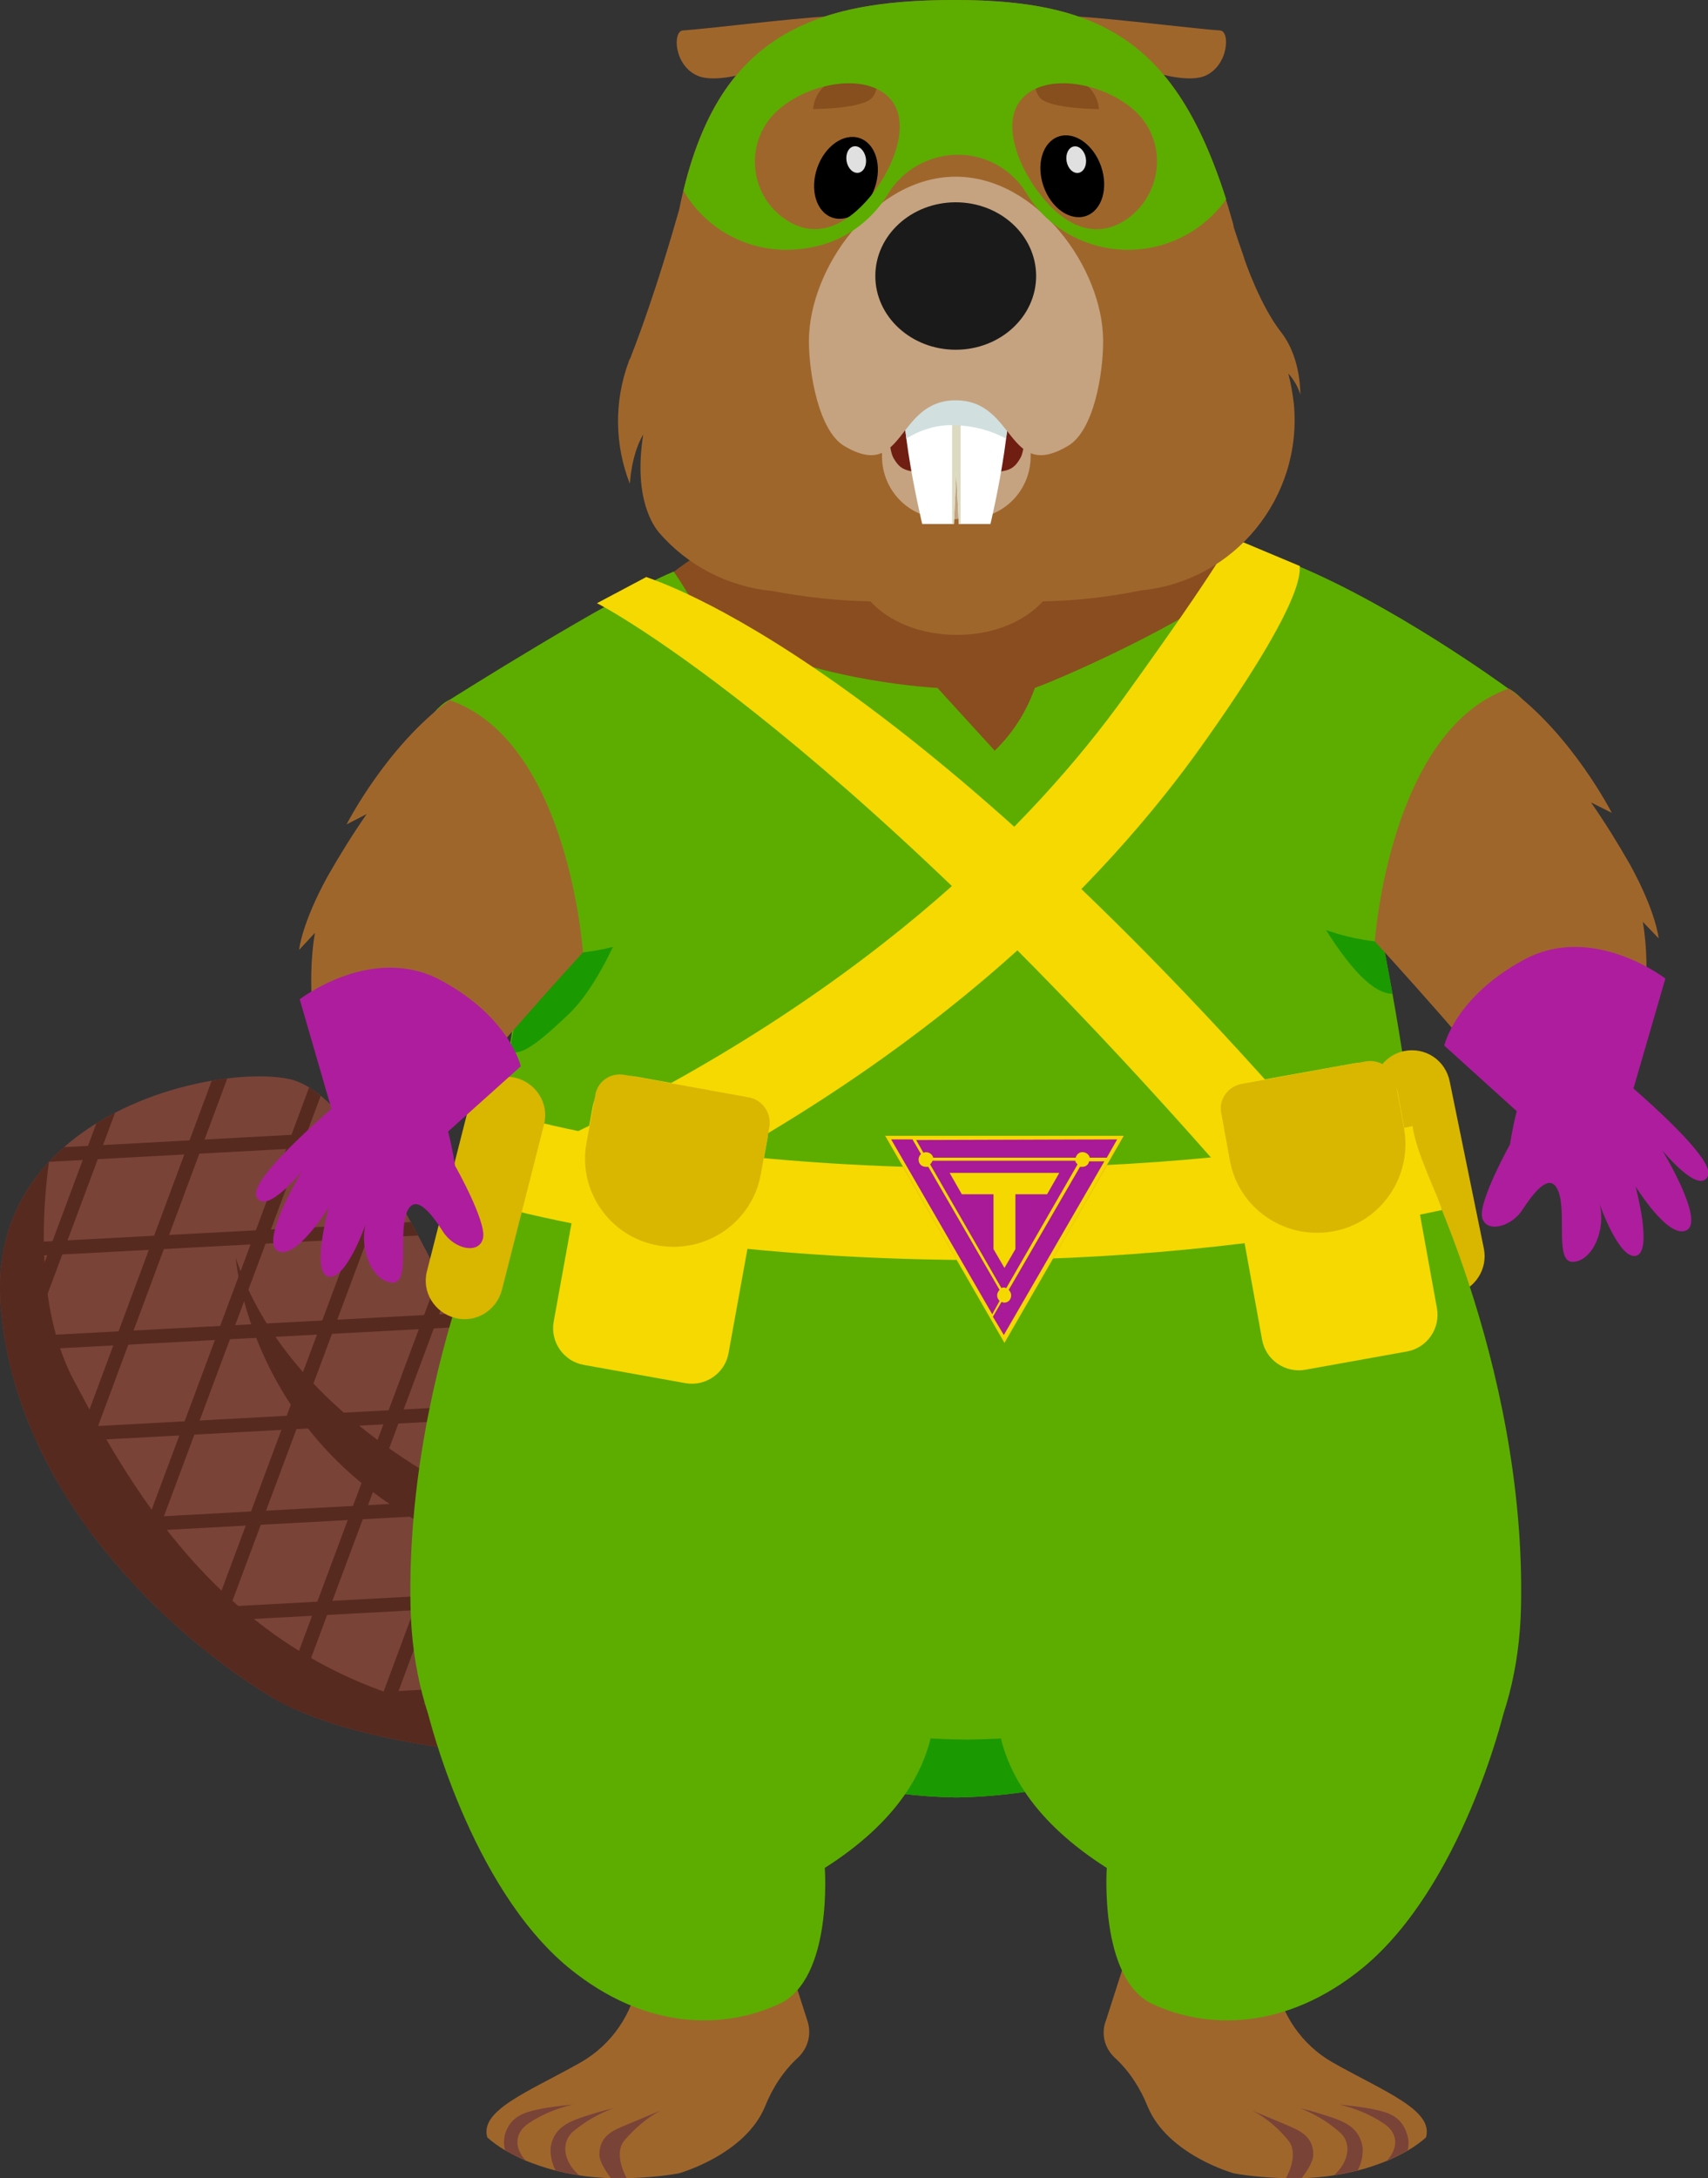 <?xml version="1.0" encoding="utf-8"?>
<!-- Generator: Adobe Illustrator 26.5.0, SVG Export Plug-In . SVG Version: 6.00 Build 0)  -->
<svg version="1.1" id="Layer_1" xmlns="http://www.w3.org/2000/svg" xmlns:xlink="http://www.w3.org/1999/xlink" x="0px" y="0px"
	 viewBox="0 0 280.4 357.5" style="enable-background:new 0 0 280.4 357.5;" xml:space="preserve">
<rect x="0" y="0" width="280.4" height="357.5" fill="#333333" stroke="none"/>
<style type="text/css">
	.st0{fill:#7A4338;}
	
		.st1{clip-path:url(#SVGID_00000080190477383226938670000003874956750143621546_);fill:none;stroke:#572A20;stroke-width:2.27;stroke-miterlimit:10;}
	.st2{clip-path:url(#SVGID_00000080190477383226938670000003874956750143621546_);fill:#572A20;}
	.st3{fill:#5CAD00;}
	.st4{fill:#1A9900;}
	.st5{fill:#8A4D20;}
	.st6{fill:#D9B600;}
	.st7{fill:#9F662C;}
	.st8{fill:#AE1D9E;}
	.st9{fill:#F5D900;}
	.st10{fill:#A81A97;}
	.st11{fill:#F5D800;}
	.st12{fill:#C5A380;}
	.st13{fill:#701E12;}
	.st14{clip-path:url(#SVGID_00000117661468596763913800000012044498562306276496_);fill:#FFFFFF;}
	.st15{clip-path:url(#SVGID_00000117661468596763913800000012044498562306276496_);fill:#DCDBC1;}
	.st16{clip-path:url(#SVGID_00000117661468596763913800000012044498562306276496_);fill:#D1DFDF;}
	.st17{fill:#1A1A1A;}
	.st18{fill:#E0E0E0;}
	.st19{fill:#864F1D;}
</style>
<path class="st0" d="M123.7,241.2c-15.2-0.3-39.1-10.4-45.1-19.7s-19-41.8-31.1-44.4s-49.8,5.7-47.4,37.1s28.4,54.5,44.1,64.1
	s49.1,11,61.5,10s54.1-4.7,54.1-4.7S153.8,241.9,123.7,241.2z"/>
<g>
	<defs>
		<path id="SVGID_1_" d="M123.7,241.2c-15.2-0.3-39.1-10.4-45.1-19.7s-19-41.8-31.1-44.4s-49.8,5.7-47.4,37.1s28.4,54.5,44.1,64.1
			s49.1,11,61.5,10s54.1-4.7,54.1-4.7S153.8,241.9,123.7,241.2z"/>
	</defs>
	<clipPath id="SVGID_00000008131270845329505810000006154715670434316185_">
		<use xlink:href="#SVGID_1_"  style="overflow:visible;"/>
	</clipPath>
	
		<line style="clip-path:url(#SVGID_00000008131270845329505810000006154715670434316185_);fill:none;stroke:#572A20;stroke-width:2.27;stroke-miterlimit:10;" x1="118.6" y1="263.3" x2="85.8" y2="351.5"/>
	
		<line style="clip-path:url(#SVGID_00000008131270845329505810000006154715670434316185_);fill:none;stroke:#572A20;stroke-width:2.27;stroke-miterlimit:10;" x1="107.8" y1="248.5" x2="74.9" y2="336.7"/>
	
		<line style="clip-path:url(#SVGID_00000008131270845329505810000006154715670434316185_);fill:none;stroke:#572A20;stroke-width:2.27;stroke-miterlimit:10;" x1="96.9" y1="233.7" x2="64" y2="322"/>
	
		<line style="clip-path:url(#SVGID_00000008131270845329505810000006154715670434316185_);fill:none;stroke:#572A20;stroke-width:2.27;stroke-miterlimit:10;" x1="86" y1="218.9" x2="53.2" y2="307.2"/>
	
		<line style="clip-path:url(#SVGID_00000008131270845329505810000006154715670434316185_);fill:none;stroke:#572A20;stroke-width:2.27;stroke-miterlimit:10;" x1="75.2" y1="204.1" x2="42.3" y2="292.4"/>
	
		<line style="clip-path:url(#SVGID_00000008131270845329505810000006154715670434316185_);fill:none;stroke:#572A20;stroke-width:2.27;stroke-miterlimit:10;" x1="64.3" y1="189.4" x2="31.4" y2="277.6"/>
	
		<line style="clip-path:url(#SVGID_00000008131270845329505810000006154715670434316185_);fill:none;stroke:#572A20;stroke-width:2.27;stroke-miterlimit:10;" x1="53.4" y1="174.6" x2="20.5" y2="262.8"/>
	
		<line style="clip-path:url(#SVGID_00000008131270845329505810000006154715670434316185_);fill:none;stroke:#572A20;stroke-width:2.27;stroke-miterlimit:10;" x1="42.5" y1="159.8" x2="9.7" y2="248"/>
	
		<line style="clip-path:url(#SVGID_00000008131270845329505810000006154715670434316185_);fill:none;stroke:#572A20;stroke-width:2.27;stroke-miterlimit:10;" x1="31.7" y1="145" x2="-1.2" y2="233.3"/>
	
		<line style="clip-path:url(#SVGID_00000008131270845329505810000006154715670434316185_);fill:none;stroke:#572A20;stroke-width:2.27;stroke-miterlimit:10;" x1="20.8" y1="130.2" x2="-12.1" y2="218.5"/>
	
		<line style="clip-path:url(#SVGID_00000008131270845329505810000006154715670434316185_);fill:none;stroke:#572A20;stroke-width:2.27;stroke-miterlimit:10;" x1="55.2" y1="309.9" x2="149.2" y2="304.9"/>
	
		<line style="clip-path:url(#SVGID_00000008131270845329505810000006154715670434316185_);fill:none;stroke:#572A20;stroke-width:2.27;stroke-miterlimit:10;" x1="44.3" y1="295.1" x2="138.4" y2="290.1"/>
	
		<line style="clip-path:url(#SVGID_00000008131270845329505810000006154715670434316185_);fill:none;stroke:#572A20;stroke-width:2.27;stroke-miterlimit:10;" x1="33.4" y1="280.4" x2="127.5" y2="275.3"/>
	
		<line style="clip-path:url(#SVGID_00000008131270845329505810000006154715670434316185_);fill:none;stroke:#572A20;stroke-width:2.27;stroke-miterlimit:10;" x1="22.6" y1="265.6" x2="116.6" y2="260.5"/>
	
		<line style="clip-path:url(#SVGID_00000008131270845329505810000006154715670434316185_);fill:none;stroke:#572A20;stroke-width:2.27;stroke-miterlimit:10;" x1="11.7" y1="250.8" x2="105.7" y2="245.7"/>
	
		<line style="clip-path:url(#SVGID_00000008131270845329505810000006154715670434316185_);fill:none;stroke:#572A20;stroke-width:2.27;stroke-miterlimit:10;" x1="0.8" y1="236" x2="94.9" y2="230.9"/>
	
		<line style="clip-path:url(#SVGID_00000008131270845329505810000006154715670434316185_);fill:none;stroke:#572A20;stroke-width:2.27;stroke-miterlimit:10;" x1="-10" y1="221.2" x2="84" y2="216.2"/>
	
		<line style="clip-path:url(#SVGID_00000008131270845329505810000006154715670434316185_);fill:none;stroke:#572A20;stroke-width:2.27;stroke-miterlimit:10;" x1="-20.9" y1="206.4" x2="73.1" y2="201.4"/>
	
		<line style="clip-path:url(#SVGID_00000008131270845329505810000006154715670434316185_);fill:none;stroke:#572A20;stroke-width:2.27;stroke-miterlimit:10;" x1="-31.8" y1="191.7" x2="62.3" y2="186.6"/>
	
		<line style="clip-path:url(#SVGID_00000008131270845329505810000006154715670434316185_);fill:none;stroke:#572A20;stroke-width:2.27;stroke-miterlimit:10;" x1="-42.7" y1="176.9" x2="51.4" y2="171.8"/>
	<path style="clip-path:url(#SVGID_00000008131270845329505810000006154715670434316185_);fill:#572A20;" d="M9.4,183.1
		c0,0-6.5,26.2,2.8,43.6C23,247,40.8,278.6,84.4,282.1c26.7,2.1,53.6,0.6,79.9-4.3c0,0,0.9,11.5,0.6,10.8s-140.4,12-140.4,12
		l-42.6-95L9.4,183.1z"/>
	<path style="clip-path:url(#SVGID_00000008131270845329505810000006154715670434316185_);fill:#572A20;" d="M38.7,206.4
		c0,0,2,28.8,31.6,44.2s74.4,13.9,74.4,13.9s-31.1-4.5-52.6-12.3S46.2,229.2,38.7,206.4z"/>
</g>
<path class="st3" d="M214.4,276.3c-7.1,6-21.4,12-35.6,15.6c-7.1,1.9-14.5,3-21.9,3.1c-6.2-0.1-12.4-0.9-18.4-2.3
	c-15.2-3.4-31.5-9.9-39.1-16.4c-18.6-15.7-20.8-53.6-18.9-78.5l0.1-1.5c0.3-3.9,0.8-8.6,1.5-13.7c0.8-6,1.8-12.6,3-19.5
	c1.7-9.4,3.7-19.3,6.2-28.6c4.1-15.5,9.3-29.5,15.5-36.9c0.5-0.6,1-1.1,1.5-1.6c9.6-9.5,31.2-15.4,48.1-15.4
	c16.5,0,37.6,5.3,47.9,14.3c1,0.8,1.9,1.7,2.7,2.7c5.7,6.8,10.5,19.1,14.4,33c2.9,10.4,5.3,21.8,7.2,32.5l0,0
	c1.4,7.8,2.5,15.2,3.3,21.7c0.6,4.3,1,8.2,1.3,11.5c0.1,1.2,0.2,2.4,0.3,3.6C235.4,225.3,232.6,261,214.4,276.3z"/>
<path class="st4" d="M178.9,291.9c-7.1,1.9-14.5,3-21.9,3.1c-6.2-0.1-12.4-0.9-18.4-2.3c-1.4-3.3-3.3-6.5-5.4-9.4
	c0,0,14.8,2.2,25.8,2.2c7.4-0.1,14.7-0.8,21.9-2.2C180.9,283.3,181.5,285.8,178.9,291.9z"/>
<path class="st5" d="M204.3,94.8c-10.5,7.9-29,16.1-34.4,18.1c-1.4,3.9-3.6,7.4-6.6,10.3l-9.4-10.3c0,0-18.7-0.9-32.6-8
	c-7.4-3.8-11.1-6.9-13-9c9.6-9.5,31.2-15.4,48-15.4C172.9,80.5,194.1,85.8,204.3,94.8z"/>
<path class="st4" d="M228.6,163.1c-8.4,0-20.9-30.1-20.9-30.1l13.7-2.4C224.3,141,226.7,152.4,228.6,163.1z"/>
<path class="st4" d="M106.8,138.6c-2.3,8.2-7.2,22-13.6,28c-2.7,2.5-7.9,7.6-9.5,5.7c2.6-13.9,5.3-28.6,7.7-37.9
	C101.6,134.8,108.2,133.7,106.8,138.6z"/>
<path id="pouch-b" class="st6" d="M230.5,172.5L230.5,172.5c3.5-0.7,6.8,1.5,7.5,5l5.6,27.4c0.7,3.4-1.5,6.8-5,7.5l0,0
	c-3.4,0.7-6.8-1.5-7.5-5l-5.6-27.4C224.9,176.6,227.1,173.2,230.5,172.5z"/>
<path class="st7" d="M131,337.7c-2.4,2.2-4.2,5-5.4,8c-3.3,8-14.2,11-14.2,11c-2.8,0.5-5.7,0.7-8.6,0.8c-0.9,0-1.8,0-2.6,0
	c-1.7-0.1-3.5-0.2-5.2-0.5c-1.4-0.2-2.7-0.5-3.9-0.8c-1.6-0.4-3.3-1-4.8-1.6c-1.2-0.5-2.3-1.1-3.4-1.7c-1-0.6-2-1.3-2.9-2.1
	c-1.3-4.5,6.8-7.5,15.3-12.3c5.1-2.9,8.6-8,9.5-13.8c2.9-7.6,24.3-3.8,24.3-3.8l3.4,10.6C133.3,333.7,132.7,336.1,131,337.7z"/>
<path class="st0" d="M102.5,351.3c-1.9,2.3,0.4,6.2,0.4,6.2c-0.9,0-1.8,0-2.6,0c-0.8-1.1-1.9-2.7-1.9-3.9c0-3.1,2.3-4,4.5-4.9
	l5.5-2.3C106.2,347.6,104.2,349.3,102.5,351.3z"/>
<path class="st0" d="M95.1,357c-1.4-0.2-2.7-0.5-3.9-0.8c-0.6-1.2-0.9-2.5-0.8-3.8c0.5-3,2.6-4,4.8-4.8c1.8-0.6,3.7-1.2,5.5-1.6
	c-2.4,0.9-4.7,2.2-6.7,3.9C91.8,352,92.9,355.2,95.1,357z"/>
<path class="st0" d="M86.3,354.6c-1.2-0.5-2.3-1.1-3.4-1.7c-0.2-0.9-0.2-1.8,0-2.6c0.9-3,3.2-3.6,5.4-4.1c1.9-0.4,3.8-0.6,5.7-0.8
	c-2.5,0.6-5,1.6-7.1,3C84.4,350,84.4,352.5,86.3,354.6z"/>
<path class="st3" d="M70.3,281.3c0,0,6.8,28.2,23,41.6c12.8,10.5,25.7,10.1,34.6,6s7.5-22.4,7.5-22.4S98.3,260.8,70.3,281.3z"/>
<path id="arm-l" class="st3" d="M110.6,93.8c-10.3,4.3-36.7,21-36.7,21s-6.2,2.4-6.5,15.3s0.9,26.6,23.5,26.5
	c19-0.1,28-11.8,29.8-19S123.7,112.9,110.6,93.8z"/>
<path id="thigh-l" class="st3" d="M85.3,187.7c0,0-18.8,35.5-17.9,76.1s37.4,59.5,63.5,45.4s27.4-33.3,15.1-51.4
	S108.8,182.8,85.3,187.7z"/>
<path class="st7" d="M183,337.7c2.4,2.2,4.2,5,5.4,8c3.3,8,14.2,11,14.2,11c2.8,0.5,5.7,0.7,8.6,0.8c0.9,0,1.8,0,2.6,0
	c1.8-0.1,3.5-0.2,5.3-0.5c1.4-0.2,2.7-0.5,3.9-0.8c1.6-0.4,3.3-1,4.8-1.6c1.2-0.5,2.3-1.1,3.4-1.7c1-0.6,2-1.3,2.9-2.1
	c1.3-4.5-6.8-7.5-15.3-12.3c-5.1-2.9-8.6-8-9.5-13.8c-2.9-7.6-24.3-3.8-24.3-3.8l-3.4,10.6C180.7,333.7,181.3,336.1,183,337.7z"/>
<path class="st0" d="M211.5,351.3c1.9,2.3-0.4,6.2-0.4,6.2c0.9,0,1.8,0,2.6,0c0.8-1.1,1.9-2.7,1.9-3.9c0-3.1-2.4-4-4.5-4.9l-5.5-2.3
	C207.9,347.6,209.9,349.3,211.5,351.3z"/>
<path class="st0" d="M219,357c1.4-0.2,2.7-0.5,3.9-0.8c0.6-1.2,0.9-2.5,0.8-3.8c-0.5-3-2.6-4-4.8-4.8c-1.8-0.6-3.7-1.2-5.5-1.6
	c2.4,0.9,4.7,2.3,6.6,4C222.2,352,221.1,355.2,219,357z"/>
<path class="st0" d="M227.7,354.6c1.2-0.5,2.3-1.1,3.4-1.7c0.2-0.9,0.2-1.8-0.1-2.6c-0.9-3-3.1-3.6-5.4-4.1
	c-1.9-0.4-3.8-0.6-5.7-0.8c2.5,0.6,5,1.6,7.1,3C229.6,350,229.6,352.5,227.7,354.6z"/>
<path class="st3" d="M246.8,281.3c0,0-6.8,28.2-23,41.6c-12.8,10.5-25.8,10.1-34.6,6s-7.5-22.4-7.5-22.4S218.7,260.8,246.8,281.3z"
	/>
<path id="arm-r" class="st3" d="M210.9,92c17.1,6.6,36.7,21,36.7,21s6.2,2.4,6.5,15.3s-0.9,26.6-23.5,26.5
	c-19-0.1-28.1-11.8-29.9-19S197.5,116.4,210.9,92z"/>
<path id="forearm-r" class="st7" d="M225.7,154.5c0,0,20.3,22.1,24,28.5s16.2,1.2,18.2-6.1s3.2-17.4,1.8-25.6l2.6,2.7
	c0,0-0.4-4.3-4.7-12.1c-2-3.5-4.1-6.9-6.4-10.2l3.4,1.7c0,0-6.5-12.8-16.9-20.4C228.1,119.9,225.7,154.5,225.7,154.5z"/>
<path class="st8" d="M247.9,187.8c0,0-5.1,9.2-4.6,11.9s4.7,1.8,6.6-1.1s4.7-6.6,6-2.9c1.3,3.8-0.7,11.6,2.4,11.4
	c3.1-0.2,5.4-5.2,4.3-9.5c0,0,3.2,9.2,6,8.5s-0.1-11.4-0.1-11.4s5.4,8.8,8.4,7.2s-4-13.1-4-13.1s6,7.4,7.5,4.2s-15.7-17.3-15.7-17.3
	s-5.3-3.5-12.4,0C249.4,177.2,247.9,187.8,247.9,187.8z"/>
<path class="st8" d="M265.8,186.8l7.6-26.2c0,0-11.9-9.2-23.2-3.1s-13.1,14.1-13.1,14.1l12.6,11.4L265.8,186.8z"/>
<path id="thigh-r" class="st3" d="M231.8,187.7c0,0,18.8,35.5,17.9,76.1s-37.4,59.5-63.5,45.4s-27.4-33.3-15.2-51.4
	S208.2,182.8,231.8,187.7z"/>
<path class="st9" d="M95.8,201.9l-6.3-13.7c51.9-23.9,80.4-53.4,95.2-74c16-22.2,17.5-25.8,17.5-26l11.2,4.7
	c-0.2,0.8,1.6,4.6-15.9,29.2C181.7,144.4,151.2,176.4,95.8,201.9z"/>
<path class="st9" d="M208.3,200.9C139.5,120.5,98.5,99.2,98,99l8.1-4.3c2.2,0.9,42.5,13.1,113.7,96.3L208.3,200.9z"/>
<path class="st9" d="M236.7,198.6c-24.7,5.3-49.9,8-75.2,8.2c-30.3,0-58.9-3.2-80.9-9.1l0.1-1.5c0.3-3.9,0.8-8.6,1.5-13.7l0.2,0.1
	c21,5.9,49.1,9.1,79.1,9.1c26,0,50.6-2.4,70.4-6.9C232.4,189.1,236.6,197.4,236.7,198.6z"/>
<path class="st9" d="M104.4,176.7l16.7,3c3.3,0.6,5.5,3.8,4.9,7.1l-6.4,35.3c-0.6,3.3-3.8,5.5-7.1,4.9l-16.7-3
	c-3.3-0.6-5.5-3.8-4.9-7.1l6.4-35.3C97.9,178.3,101.1,176.1,104.4,176.7z"/>
<path class="st6" d="M102.5,176.4l20.4,3.7c2.3,0.4,3.8,2.6,3.4,4.9l0,0l-1.4,7.7c-1.4,7.9-9,13.1-16.9,11.7l0,0l0,0
	c-7.9-1.4-13.2-9-11.7-16.9l0,0l1.4-7.6C98,177.5,100.2,176,102.5,176.4L102.5,176.4z"/>
<path class="st9" d="M205.7,177.5l16.7-3c3.3-0.6,6.5,1.6,7.1,4.9l6.4,35.3c0.6,3.3-1.6,6.5-4.9,7.1l-16.7,3
	c-3.3,0.6-6.5-1.6-7.1-4.9l-6.4-35.3C200.2,181.3,202.4,178.1,205.7,177.5z"/>
<path class="st6" d="M203.8,177.9l20.4-3.7c2.3-0.4,4.5,1.1,4.9,3.4l0,0l1.4,7.6c1.4,7.9-3.8,15.5-11.7,16.9l0,0l0,0
	c-7.9,1.4-15.5-3.8-16.9-11.7l0,0l-1.4-7.7C200,180.5,201.6,178.3,203.8,177.9L203.8,177.9L203.8,177.9z"/>
<path class="st6" d="M84.7,176.9L84.7,176.9c3.4,0.9,5.5,4.3,4.6,7.7l-6.9,27.1c-0.9,3.4-4.3,5.5-7.7,4.6l0,0
	c-3.4-0.9-5.5-4.3-4.6-7.7l6.9-27.1C77.9,178.1,81.3,176.1,84.7,176.9z"/>
<polygon class="st10" points="145.3,186.4 184.5,186.4 164.9,220.3 "/>
<polygon class="st11" points="157.9,196 163.1,196 163.1,205 164.9,208.1 166.7,205 166.7,196 171.9,196 173.9,192.5 155.9,192.5 
	"/>
<path class="st11" d="M184.5,186.4h-39.2l19.6,34L184.5,186.4z M183.4,187l-1.7,3h-2.8c-0.1-0.6-0.8-1-1.4-0.9
	c-0.5,0.1-0.8,0.5-0.9,0.9h-23.4c-0.1-0.5-0.6-0.9-1.2-0.9c-0.1,0-0.2,0-0.4,0.1l-1.2-2.1L183.4,187z M176.9,191.1l-11.7,20.3
	c-0.1,0-0.2-0.1-0.4-0.1c-0.1,0-0.2,0-0.4,0.1l-11.7-20.3c0.2-0.2,0.3-0.4,0.4-0.6h23.4C176.6,190.8,176.8,191,176.9,191.1z
	 M149.8,187l1.4,2.4c-0.2,0.2-0.4,0.5-0.4,0.9c0,0.7,0.5,1.2,1.2,1.2l0,0c0.1,0,0.2,0,0.4,0l11.7,20.2c-0.2,0.2-0.4,0.5-0.4,0.9
	c0,0.3,0.1,0.6,0.4,0.9l-1.2,2.2L146.3,187H149.8z M164.8,219.1l-1.8-3l1.4-2.4c0.1,0,0.2,0,0.4,0.1c0.7,0,1.2-0.5,1.2-1.2l0,0
	c0-0.3-0.1-0.6-0.4-0.9l11.7-20.2c0.1,0,0.2,0,0.4,0c0.6,0,1-0.4,1.1-0.9h2.5L164.8,219.1z"/>
<path id="forearm-l" class="st7" d="M95.7,156.3c0,0-20.3,22.1-24,28.5s-16.2,1.2-18.2-6.1s-3.2-17.4-1.8-25.6l-2.6,2.8
	c0,0,0.4-4.3,4.7-12.1c2-3.5,4.1-6.9,6.4-10.2l-3.3,1.7c0,0,6.5-12.8,16.9-20.4C93.4,121.7,95.7,156.3,95.7,156.3z"/>
<path class="st8" d="M74.7,191.3c0,0,5.2,9.2,4.6,11.9s-4.7,1.9-6.6-1.1s-4.7-6.6-6-2.9s0.7,11.6-2.4,11.3S59,205.3,60,201
	c0,0-3.2,9.2-6.1,8.5s0.1-11.4,0.1-11.4s-5.4,8.8-8.4,7.2s4-13.1,4-13.1s-6,7.4-7.5,4.2s15.7-17.3,15.7-17.3s5.3-3.5,12.4,0
	C73.2,180.6,74.7,191.3,74.7,191.3z"/>
<path class="st8" d="M56.8,190.2L49.2,164c0,0,11.9-9.2,23.2-3.1S85.5,175,85.5,175l-12.6,11.3L56.8,190.2z"/>
<path class="st7" d="M210.3,54.5c-3.3-4.2-5.9-11.5-6.2-12.6c-0.5-1.4-1-2.9-1.5-4.4c-0.1-0.3-0.1-0.6-0.2-0.9
	C194.3,7.6,181.9,0,156.7,0c-24.6,0-39.6,6.6-45.2,34.4c-1,3.5-4,14-7.8,23.8c-0.1,0.3-0.2,0.6-0.4,0.9c0,0.1-0.1,0.2-0.1,0.3l0,0
	c-2.4,6.5-2.3,13.6,0.2,20c0.2-2.7,0.8-5.7,2.2-8.1c-1.7,10.8,1.9,15.2,2.5,16c4.7,5.5,11.4,9,18.7,9.7c5.3,1,10.7,1.6,16.1,1.7
	c3,3.3,8.2,5.5,14.2,5.5s11.1-2.2,14.1-5.5c5.4-0.1,10.8-0.7,16.1-1.8c15.4-1.5,26.6-15.3,25.1-30.7c-0.2-1.7-0.5-3.3-0.9-4.9
	c0.9,1,1.6,2.2,2,3.5C213.4,65,213.8,59,210.3,54.5z"/>
<path class="st12" d="M169.2,74.9c0,5.5-4.3,10-9.8,10.2c-0.8,0-1.6,0-2.4,0.1s-1.6,0-2.4-0.1c-5.5-0.2-9.8-4.7-9.8-10.2v-2.1h24.4
	V74.9z"/>
<path class="st13" d="M167.5,75.2c-1.5,2.6-2.7,2.3-10.4,2.3s-8.9,0.3-10.4-2.3c-1.6-2.8,0-13,0-13h20.9
	C167.5,62.2,169.1,72.4,167.5,75.2z"/>
<g>
	<defs>
		<path id="SVGID_00000030444856845531806220000016285033265917912494_" d="M162.6,86h-5.2l-0.4-8.5l-0.4,8.5h-5.2
			c0,0-5.4-22.5-2.1-26.6c2.7-3.3,12.6-3.3,15.2,0C168,63.5,162.6,86,162.6,86z"/>
	</defs>
	<clipPath id="SVGID_00000000943489940510425410000010165530794025918617_">
		<use xlink:href="#SVGID_00000030444856845531806220000016285033265917912494_"  style="overflow:visible;"/>
	</clipPath>
	
		<rect x="147.8" y="56.6" style="clip-path:url(#SVGID_00000000943489940510425410000010165530794025918617_);fill:#FFFFFF;" width="18.2" height="29.6"/>
	
		<rect x="156.3" y="56.1" style="clip-path:url(#SVGID_00000000943489940510425410000010165530794025918617_);fill:#DCDBC1;" width="1.4" height="29.9"/>
	<path style="clip-path:url(#SVGID_00000000943489940510425410000010165530794025918617_);fill:#D1DFDF;" d="M148.6,72.1
		c2.5-1.6,5.4-2.5,8.4-2.3c3,0.1,5.8,0.9,8.4,2.3c0,0,1.4-7.4,1.2-7.6s-9.2-2.3-9.2-2.3l-9.8,2.5L148.6,72.1z"/>
</g>
<path class="st12" d="M181.1,56c0,5.3-1.5,14.7-5.8,17.2c-10,5.9-8.5-7.5-18.4-7.5s-8.3,13.4-18.3,7.5c-4.2-2.5-5.8-12-5.8-17.2
	c0-12,10.8-27,24.1-27S181.1,44,181.1,56z"/>
<ellipse class="st17" cx="156.9" cy="45.3" rx="13.2" ry="12.1"/>
<path class="st7" d="M135.8,2.7C130,3,115.5,4.8,112.1,5c-1.7,0.1-1.5,5.9,2.6,7.5S131.3,10.4,135.8,2.7z"/>
<path class="st7" d="M176.6,2.7c5.8,0.3,20.3,2.1,23.7,2.3c1.7,0.1,1.4,5.9-2.6,7.5S181.1,10.4,176.6,2.7z"/>
<ellipse transform="matrix(0.329 -0.944 0.944 0.329 65.749 150.644)" cx="138.8" cy="29.1" rx="6.9" ry="5"/>
<ellipse transform="matrix(0.985 -0.175 0.175 0.985 -2.4 25.064)" class="st18" cx="140.5" cy="26.1" rx="1.6" ry="2.2"/>
<ellipse transform="matrix(0.944 -0.329 0.329 0.944 0.256 59.489)" cx="176.1" cy="29" rx="5" ry="6.9"/>
<ellipse transform="matrix(0.985 -0.175 0.175 0.985 -1.839 31.399)" class="st18" cx="176.6" cy="26.1" rx="1.6" ry="2.2"/>
<path class="st19" d="M133.5,17.9c0,0,0-5.1,7-5.7c3.1-0.2,4.2,1.7,2.8,3.7S133.5,17.9,133.5,17.9z"/>
<path class="st19" d="M180.4,17.9c0,0,0-5.1-7-5.7c-3.1-0.2-4.2,1.7-2.8,3.7S180.4,17.9,180.4,17.9z"/>
<path class="st3" d="M181.3,4.5C174.8,1.2,166.8,0,156.7,0s-18.5,1.1-25.3,4.3c-9.3,4.3-15.7,12.5-19.2,27c3.5,6,9.9,9.7,16.9,9.7
	c2,0,3.9-0.3,5.8-0.8c4.6-1.3,8.5-4.4,10.9-8.4c2.4-3.9,6.6-6.3,11.2-6.4h0.3c4.6,0,8.8,2.4,11.2,6.3c2.4,4,6.3,7,10.8,8.4
	c1.9,0.6,3.9,0.9,5.9,0.9c6.4,0,12.4-3.1,16.1-8.3C196.5,17.7,190.4,9.1,181.3,4.5z M143,32.1c-4,4.9-9.1,7.4-14.2,3.8
	c-5.2-3.6-6.4-10.8-2.8-15.9c3.6-5.2,13.8-8.4,19-4.8S147,27.2,143,32.1z M185.1,35.9c-5.2,3.6-10.2,1.2-14.2-3.8s-7.2-13.3-2-16.9
	s15.4-0.4,19,4.8C191.5,25.1,190.2,32.2,185.1,35.9L185.1,35.9z"/>
</svg>

